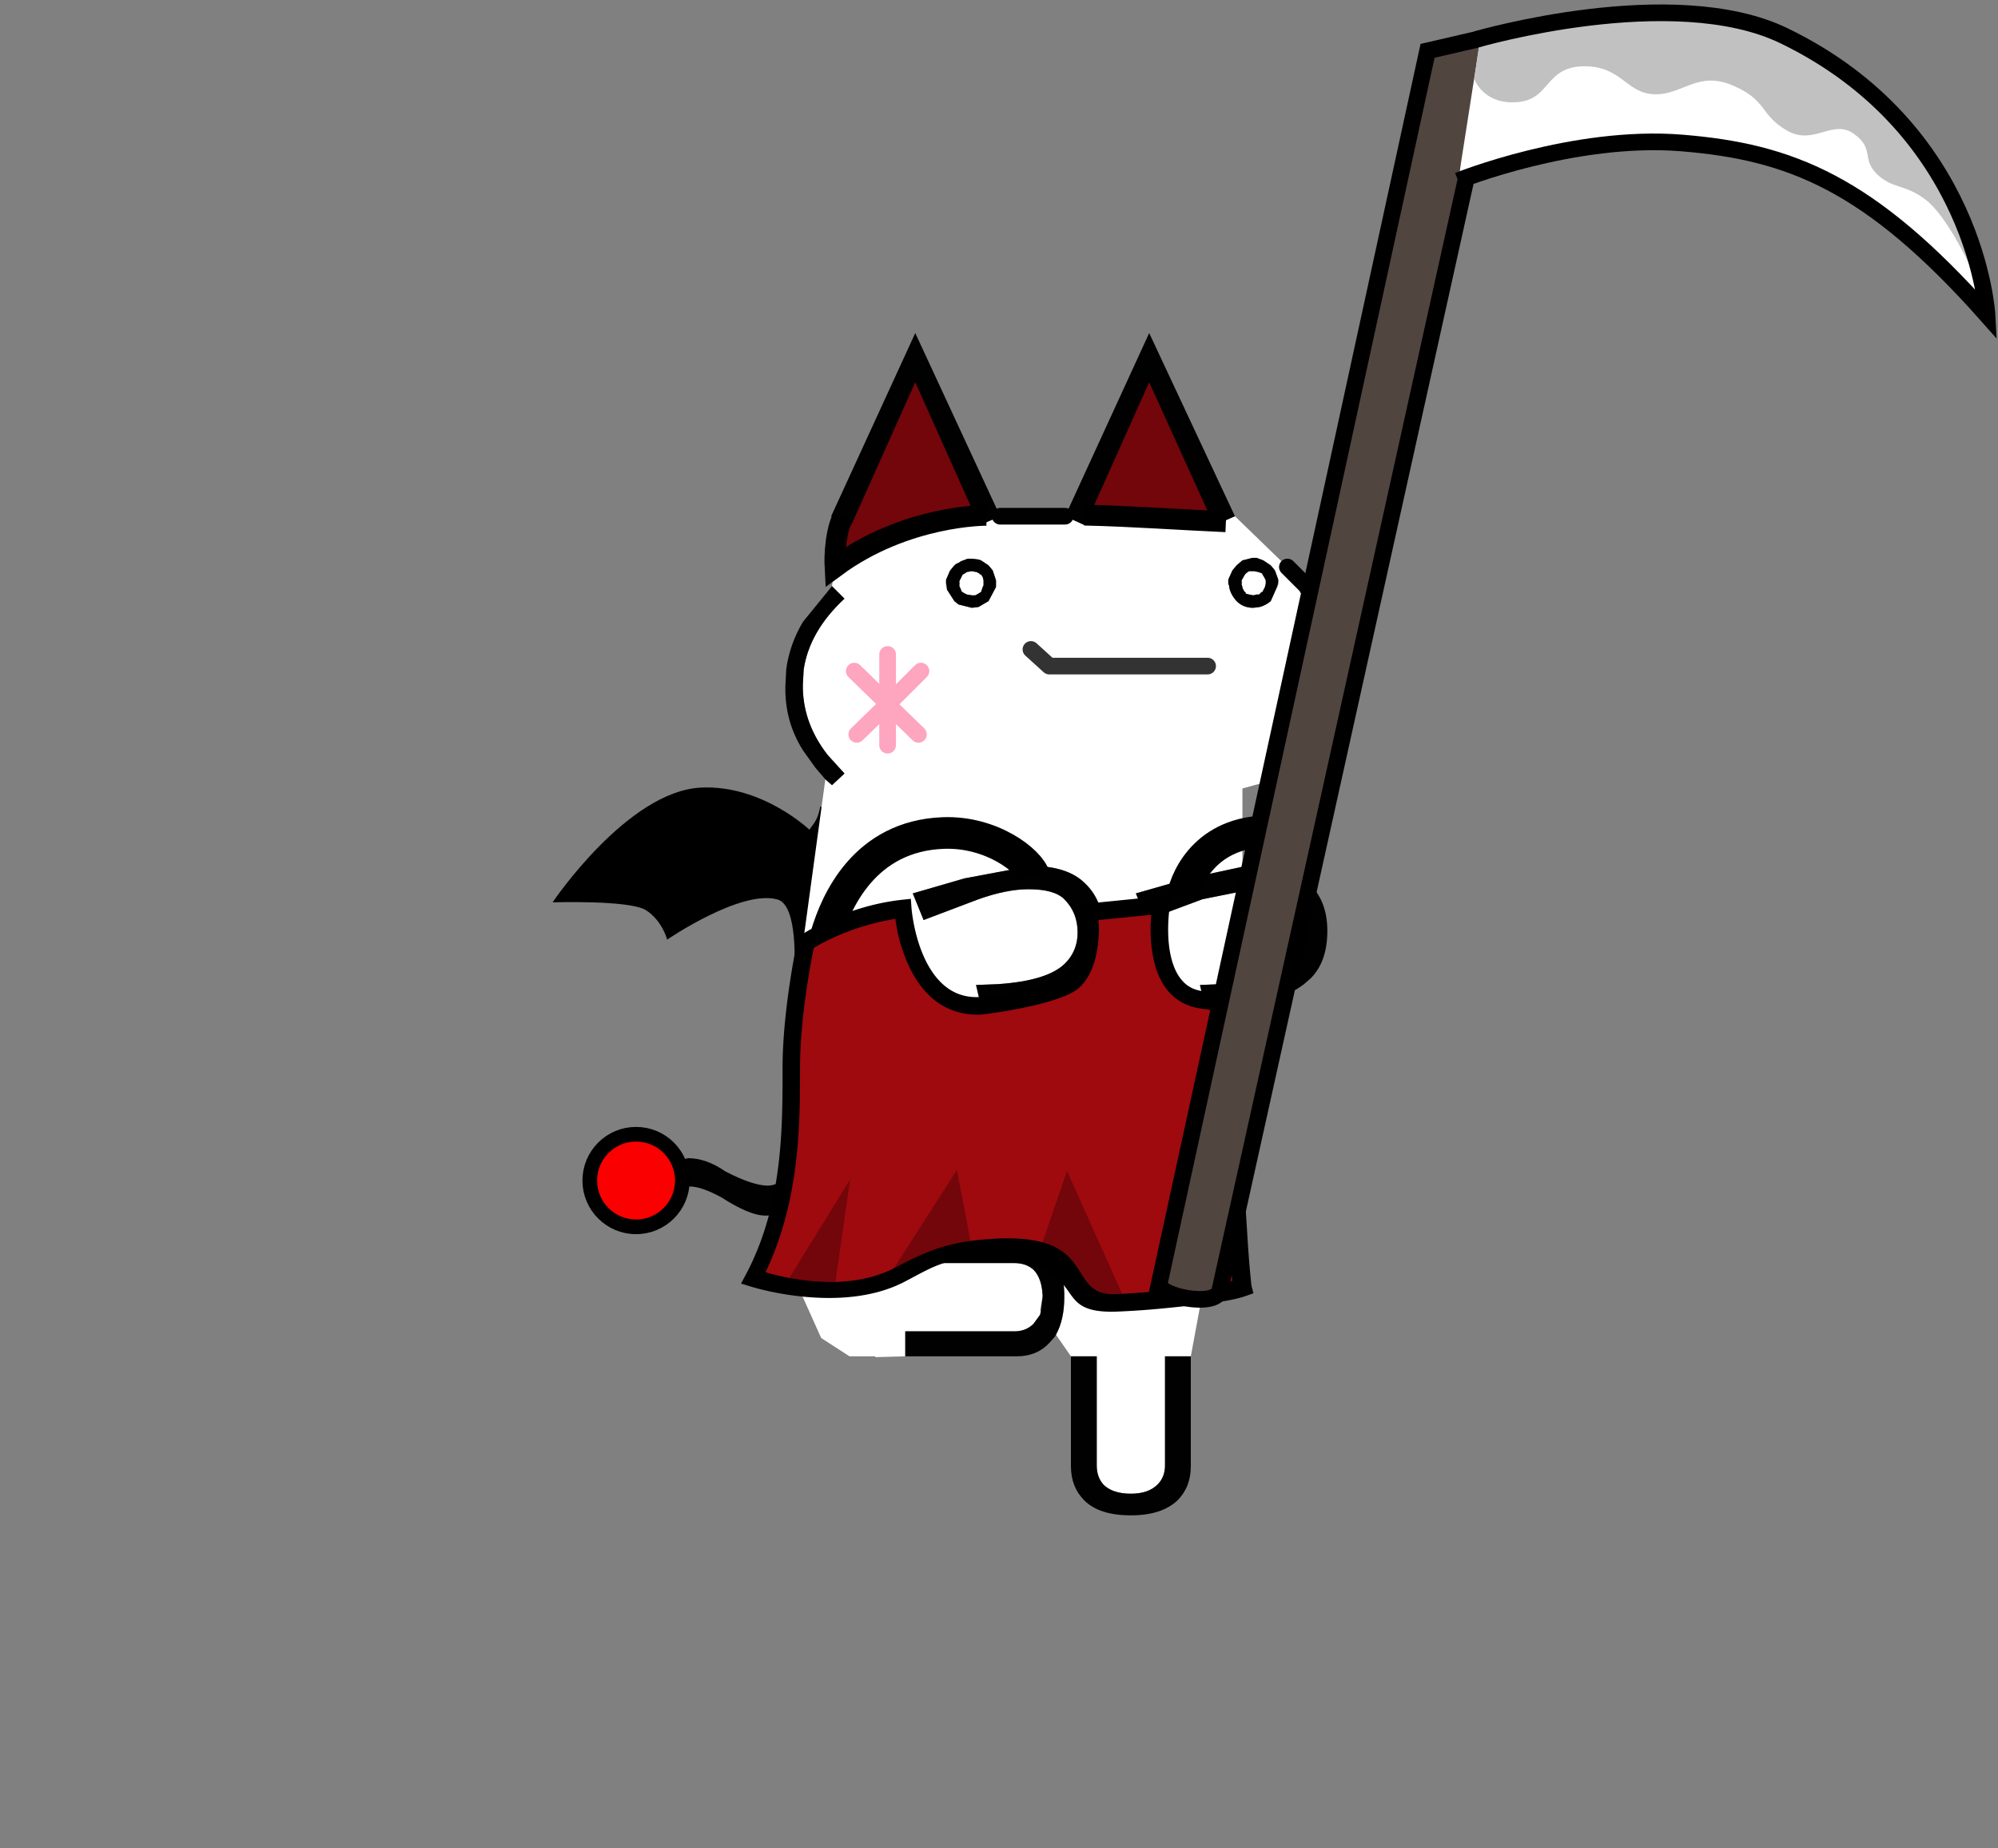<svg height="222" width="240" xmlns:xlink="http://www.w3.org/1999/xlink" xmlns="http://www.w3.org/2000/svg"><rect width="100%" height="100%" fill="#808080" stroke="none"/><defs><path d="M10.25-2.6H.75l-1.1-1" fill="none" stroke="#333" stroke-linecap="round" stroke-linejoin="round" transform="translate(.85 4.1)" id="b"/><path d="m2-1.7-2 2 1.85 1.8M0 .3V.25v2.5M0 .3l-1.85 1.8M-2-1.7 0 .25V-2.7" fill="none" stroke="#fea5c0" stroke-linecap="round" stroke-linejoin="round" transform="translate(2.5 3.2)" id="a"/><use height="6.45" width="5" xlink:href="#a" id="c" x="0" y="0"/><g id="d" transform="translate(11.45 4.1)"><use height="2" transform="translate(-.85 -4.1)" width="11.6" xlink:href="#b"/><use height="6.45" transform="translate(-11.45 -3.8)" width="5" xlink:href="#c"/></g></defs><path style="display:inline;fill:#000;fill-opacity:1;stroke:none;stroke-width:1px;stroke-linecap:butt;stroke-linejoin:miter;stroke-opacity:1" d="M98.55 96.826c2.978 2.835 6.713 9.883 6.184 10.328-1.953 2.277-3.56 12.346-3.56 12.346-1.331-1.333-5.764-3.178-5.764-3.178s.499-7.591-2.02-8.293c-4.419-1.23-13.252 4.824-13.252 4.824s-.576-2.273-2.54-3.533c-1.941-1.245-11.22-.945-11.22-.945s8.969-13.348 17.818-13.782c7.343-.361 13.022 5.052 13.022 5.052.794-1.027 1.019-1.37 1.332-2.819z"/><path style="display:inline;fill:#72060a;fill-opacity:1;stroke:none;stroke-width:1px;stroke-linecap:butt;stroke-linejoin:miter;stroke-opacity:1" d="m130.268 61.864 7.915-18.82 9.073 19.62zm-29.97 6.247s-.045-3.905 1.277-6.828c1.322-2.923 8.759-18.178 8.759-18.178l8.162 18.786s-8.499-.252-18.198 6.22z"/><g transform="matrix(2 0 0 2 119.741 182)"><path d="m4.1-60 1.2.55h7.75L14.3-60l3.15 3.05 1.1 1.1-.35.4.1.1c1.4 1.367 2.167 2.883 2.3 4.55l.05.6c0 1.1-.267 2.133-.8 3.1l-.25.45-1.4 1.7.1.1-.3.3-3.25.9v4.7l-3.25.7-3.15.9.65 1.6L12.35-37l3-.6c1.033 0 1.75.2 2.15.6.533.533.8 1.2.8 2 0 .733-.25 1.35-.75 1.85-.7.7-2.067 1.117-4.1 1.25l-1.25.05.35 1.5 1.5-.05-.05 2.75-1.5 1.25v12.25l-.85 4.6H10.1V-3c0 .467-.15.85-.45 1.15-.367.367-.9.55-1.6.55-.733 0-1.283-.183-1.65-.55C6.133-2.15 6-2.533 6-3v-6.55H4.45l-.9-1.3c.333-.6.5-1.35.5-2.25v-.25c-.033-1.133-.333-1.983-.9-2.55-.533-.533-1.217-.8-2.05-.8h-6.6v1.55h6.55c.467 0 .85.133 1.15.4.333.333.517.85.55 1.55l-.15.9h.05l-.05.25-.4.55c-.3.3-.683.45-1.15.45H-5.5v1.5l-1.8.05v-.05h-1.55l-1.7-1.1-1.75-3.9v-3.9l.45-.4.2-.15 1.15-1.4-1.25-1-.7.95.4-10.95 1.75-12.8.4.35.75-.7-1-1.1c-.967-1.233-1.467-2.567-1.5-4v-.25l.05-.9c.233-1.533 1.05-2.95 2.45-4.25l-.75-.75.5-3.95.078 1.944c2.794-.74 5.77-2.436 8.272-1.644L.2-60h3.9m12.8 4v-.2l-.2-.55-.25-.3-.45-.3-.4-.15h-.25l-.2.05-.4.1-.35.3-.25.3-.25.55v.35h.05v.05c.033.3.183.6.45.9.267.267.6.4 1 .4l.4-.05a1.77 1.77 0 0 0 .65-.35l.4-.9v-.05h.05V-56m-2.2-.05v-.1l.2-.35.1-.1.15-.1h.3l.25.05.15.05.1.05v.05l.1.15.1.2v.2l-.05.2-.15.3h-.05l-.1.1-.05.05h-.15l-.2.05-.25-.05-.2-.05v-.05l-.05-.05-.05-.05-.1-.2v-.05l-.05-.15v-.05l.05-.1h-.05m-9.4 18.1C4.6-38.65 3.517-39 2.05-39l-4 .75-3.1.9.65 1.6L-1.1-37c1.133-.4 2.133-.6 3-.6 1.033 0 1.75.2 2.15.6.533.533.8 1.2.8 2 0 .733-.25 1.35-.75 1.85-.7.7-2.05 1.117-4.05 1.25l-1.3.05.35 1.5c2.633-.033 4.6-.55 5.9-1.55l.4-.35c.667-.667 1-1.617 1-2.85 0-1.2-.367-2.15-1.1-2.85m-5.35-18v-.2l-.2-.6-.25-.3-.45-.3-.15-.05-.4-.05h-.25l-.4.15-.15.1a.628.628 0 0 0-.25.15l-.25.3-.05.1-.15.35-.05.1v.5H-3v.1l.45.7.25.2.8.2.4-.05.6-.35.45-.85v-.2m-2.2-.05v-.1l.05-.1.15-.3.1-.05.15-.1.3-.05.25.05h.05l.05.05h.05l.1.1h.05l.1.15.05.2v.3l-.05.1-.1.3-.25.15-.1.05h-.2l-.3-.05-.2-.1-.05-.05h-.05l-.1-.25-.05-.1v-.1l.05-.1h-.05" fill="#fff" fill-rule="evenodd"/><path d="m14.3-60-1.25.55-3.9-8.6-3.85 8.6L4.1-60l5.05-11 5.15 11M.2-60l-1.25.55-3.85-8.6-3.85 8.6-.65-.3-.55-.25 5.05-11L.2-60m-10.1 4.2.75.75q-2.1 1.95-2.45 4.25l-.05.9v.25q.05 2.15 1.5 4l1 1.1-.75.7-.4-.35-.6-.7-.75-1.05q-1.1-1.75-1.05-3.85l.05-1q.2-1.5 1-2.85l1.75-2.15m-2.55 35.35.7-.95 1.25 1-1.15 1.4-.2.15-.45.4q-.7.45-1.6.45-.95 0-2.65-1.1-1.2-.65-1.9-.65-.9 0-1.3.55l-.15.2-.45.75-1.35-.75q.4-.95 1.2-1.65l.6-.45 1.35-.35q1.1 0 2.25.8 1.65.85 2.55.85.6 0 1.3-.65m6.95 10.9v-1.5h6.55q.7 0 1.15-.45l.4-.55.05-.25.1-.8v-.1q-.05-1.05-.55-1.55-.45-.4-1.15-.4H-5.5v-1.55h6.6q1.25 0 2.05.8.85.85.9 2.55v.25q0 1.35-.5 2.25l-.05.1-.35.4q-.75.8-1.95.8h-6.7m9.95 0H6V-3q0 .7.4 1.15.55.55 1.65.55 1.05 0 1.6-.55.45-.45.45-1.15v-6.55h1.55v6.6q0 1.25-.8 2.05-.95.9-2.8.9-1.9 0-2.8-.9-.8-.8-.8-2.05v-6.6m9.6-20.85-1.5.05-.35-1.5 1.25-.05q3.05-.2 4.1-1.25.75-.75.75-1.85 0-1.2-.8-2-.6-.6-2.15-.6l-3 .6L9-35.75l-.65-1.6 3.15-.9 3.25-.7.75-.05q2.2 0 3.25 1.05 1.1 1.05 1.1 2.85 0 1.85-1 2.85l-.4.35q-1.6 1.2-4.4 1.5m4.25-14.45-.1-.1 1.4-1.7.25-.45q.8-1.45.8-3.1l-.05-.6q-.2-2.5-2.3-4.55l-.1-.1.35-.4h.05l.3-.35q2.55 2.35 2.75 5.4l.05.6q0 1.9-.9 3.55-.7 1.25-1.9 2.4l-.6-.6m-4.4-11.1v-.25l.25-.55.25-.3.35-.3.4-.1.2-.05h.25l.4.15.45.3.25.3.2.55v.2l-.05.15v.05l-.4.9q-.3.25-.65.35l-.4.05q-.6 0-1-.4-.4-.45-.45-.9v-.05l-.05-.1m.8 0v.05l.05.15v.05l.1.2.05.05.05.05v.05l.2.05.25.05.2-.05h.15l.05-.05.1-.1h.05l.15-.3.05-.2v-.2l-.1-.2-.1-.15v-.05l-.1-.05-.15-.05-.25-.05h-.3l-.15.1-.1.1-.2.35v.2m-9.4 18q1.1 1.05 1.1 2.85 0 1.85-1 2.85l-.4.35q-1.95 1.5-5.9 1.55l-.35-1.5 1.3-.05q3-.2 4.05-1.25.75-.75.75-1.85 0-1.2-.8-2-.6-.6-2.15-.6-1.3 0-3 .6l-3.3 1.25-.65-1.6 3.1-.9 4-.75q2.2 0 3.25 1.05m-8.35-18v-.25l.05-.1.15-.35.05-.1.25-.3q.1-.1.25-.15l.15-.1.4-.15h.25l.4.05.15.05.45.3.25.3.2.6v.4l-.45.85-.6.35-.4.05-.8-.2-.25-.2-.45-.7v-.2l-.05-.15m.8.05v.1l.05.1.1.25h.05l.05.05.2.1.3.05h.2l.1-.05.25-.15.1-.3.05-.1v-.3l-.05-.2-.1-.15H-1l-.1-.1h-.05l-.05-.05h-.05l-.25-.05-.3.05-.15.1-.1.05-.15.3-.05.1v.2" fill="#333" fill-rule="evenodd" style="fill:#010101;fill-opacity:1"/><path d="m18.55-55.85-1.1-1.1 1.15 1.1h-.05" fill="red" fill-rule="evenodd"/><path d="M4.1-60H.2m12.3 45.85V-26.4m6.05-29.45-1.1-1.1" fill="none" stroke="#333" stroke-linecap="round" stroke-linejoin="round" style="stroke:#010101;stroke-opacity:1"/><use height="6.75" transform="matrix(1.001 0 0 1 -9.063 -52.5)" width="22.2" xlink:href="#d"/></g><path style="display:inline;fill:none;stroke:#000;stroke-width:2.5;stroke-linecap:butt;stroke-linejoin:miter;stroke-miterlimit:4;stroke-dasharray:none;stroke-opacity:1" d="M147.256 62.663c-5.45-.239-11.168-.655-16.988-.799m-11.772.027s-9.68-.08-18.198 6.22c0 0-.2-3.575.925-6"/><circle style="fill:#fb0000;fill-opacity:1;fill-rule:evenodd;stroke:#000;stroke-width:1.761;stroke-miterlimit:4;stroke-dasharray:none;stroke-opacity:1" cx="76.403" cy="141.787" r="5.56"/><path style="fill:none;stroke:#000;stroke-width:3.8;stroke-linecap:butt;stroke-linejoin:miter;stroke-miterlimit:4;stroke-dasharray:none;stroke-opacity:1" d="M99.248 112.274c1.19-3.997 4.599-11.876 14.062-12.226 5.84-.216 10.36 3.353 10.926 5.183m17.771 2.533c.527-2.653 3.2-8.28 11.197-7.91"/><path style="color:#000;fill:#9e0a0e;stroke-width:2.1;-inkscape-stroke:none" d="M149.796 154.676c-3.154 1.122-19.162 3.26-24.386-3.79-1.161-1.567-6.845-.437-10.198-.437-3.587 0-8.68 2.741-11.869 3.631-3.69 1.03-12.803-.55-12.803-.55 4.693-8.85 4.494-18.55 4.511-25.4.017-6.852 1.755-14.96 1.755-14.96s5.058-3.336 11.634-4.055c0 0 .84 12.178 9.436 11.683 0 0 9.444-1.097 11.323-3.218 2.3-2.597 1.697-8.028 1.697-8.028l8.582-.86s-1.83 10.91 5.283 11.436l2.594.417c-.434 6.564-.575 16.765.01 22.095.414 3.782 1.23 7.413 2.43 12.036z"/><path style="fill:#72060a;fill-opacity:1;stroke:none;stroke-width:1px;stroke-linecap:butt;stroke-linejoin:miter;stroke-opacity:1" d="m94.122 154.617 7.992-12.952-1.76 12.258z"/><path style="fill:#72060a;fill-opacity:1;stroke:none;stroke-width:.737px;stroke-linecap:butt;stroke-linejoin:miter;stroke-opacity:1" d="m106.764 153.29 8.18-12.77 1.777 9.313z"/><path style="fill:#72060a;fill-opacity:1;stroke:none;stroke-width:1px;stroke-linecap:butt;stroke-linejoin:miter;stroke-opacity:1" d="m128.572 153.68-3.864-2.951 3.462-10.09 6.857 15.286-4.029.343z"/><path style="color:#000;fill:#000;-inkscape-stroke:none" d="m140.742 107.512-11.008 1.101.117 1.055s.14 1.265.012 2.84c-.128 1.574-.57 3.382-1.45 4.375-.21.237-1.043.727-2.122 1.103-1.08.377-2.401.707-3.672.97-2.52.525-4.79.788-4.826.792-1.888.103-3.24-.452-4.346-1.373-1.11-.925-1.95-2.257-2.549-3.649-1.198-2.782-1.41-5.683-1.41-5.683l-.076-1.092-1.086.12c-6.867.75-12.098 4.222-12.098 4.222l-.359.236-.09.42s-1.76 8.151-1.777 15.178c-.017 6.874.15 16.354-4.389 24.912l-.598 1.123 1.217.373s10.725 3.408 18.4-.58c2.952-1.533 4.779-2.787 8.205-2.734 15.813.246 8.104 6.679 17.409 6.304 3.57-.144 6.434-.47 9.197-.773 2.762-.304 4.883-.63 6.217-1.104l.904-.322-.24-.932c-.509-4.606-.543-8.318-.95-12.024-.566-5.167-1.402-15.25-.972-21.757l.065-.953-3.584-.576-.043-.002c-1.51-.112-2.392-.703-3.067-1.596-.674-.893-1.084-2.143-1.283-3.433-.399-2.58.023-5.186.023-5.186zm-2.441 2.355a17.853 17.853 0 0 0 .113 4.506c.232 1.503.7 3.078 1.684 4.379.982 1.3 2.538 2.272 4.585 2.424l-.087-.01 1.68.27c-.397 6.614.233 15.855.81 21.119.387 3.527.39 6.924.945 11.274-1.079.283-2.55.585-4.819.834-2.704.298-5.542.584-9.085.766-6.741.347-1.261-8.297-17.172-6.437-3.744.437-6.298 1.61-9.438 3.262-6.343 3.335-14.562.834-15.562.542 4.216-8.796 4.13-18.136 4.146-24.664.016-6.356 1.5-13.564 1.649-14.277.48-.305 4.384-2.646 9.805-3.492.145 1.13.45 2.95 1.416 5.193.685 1.592 1.668 3.212 3.132 4.432 1.465 1.22 3.436 1.995 5.832 1.857l.032-.002.029-.004s2.4-.277 5.05-.828c1.326-.275 2.716-.617 3.936-1.043 1.22-.425 2.275-.87 3.004-1.693 1.421-1.605 1.826-3.808 1.97-5.598.098-1.2.027-1.613-.01-2.174z"/><path style="display:inline;fill:#514540;fill-opacity:1;stroke:#000;stroke-width:2;stroke-linecap:butt;stroke-linejoin:miter;stroke-miterlimit:4;stroke-dasharray:none;stroke-opacity:1" d="M139.26 154.114 171.479 6.106l8.475-1.96-33.43 150.848c-.43 2.13-7.597.66-7.262-.88z"/><g style="display:inline"><path style="fill:#fff;fill-opacity:1;stroke:none;stroke-width:2;stroke-linecap:butt;stroke-linejoin:miter;stroke-miterlimit:4;stroke-dasharray:none;stroke-opacity:1" d="M169.592 27.821s13.919-5.59 26.883-4.53c12.965 1.061 22.52 4.767 36.643 20.682 0 0-1.176-22.329-24.384-33.558-13.35-6.46-36.562.913-36.562.913" transform="translate(5.566 -6.117)"/><path style="fill:#c1c1c1;fill-opacity:1;stroke:none;stroke-width:1px;stroke-linecap:butt;stroke-linejoin:miter;stroke-opacity:1" d="M230.953 37.81s-2.668-5.75-5.19-7.69c-2.524-1.94-4.017-1.28-5.888-3.113-1.871-1.833-.228-3.02-2.78-4.835-2.553-1.815-4.81 1.52-8.064-.402-3.254-1.922-2.307-3.65-6.518-5.413-4.21-1.763-6.007 1.213-9.383 1.08-3.33-.132-3.916-3.3-8.222-3.357-4.877-.064-4.17 3.857-7.99 4.28-4.272.473-5.388-2.743-5.388-2.743l.62-4.426s23.35-6.013 36.196-.955c18.172 7.154 24.189 27.787 22.607 27.573z" transform="translate(5.566 -6.117)"/><path style="display:inline;fill:none;fill-opacity:1;stroke:#000;stroke-width:2;stroke-linecap:butt;stroke-linejoin:miter;stroke-miterlimit:4;stroke-dasharray:none;stroke-opacity:1" d="M169.592 27.821s13.919-5.59 26.883-4.53c12.965 1.061 22.52 4.767 36.643 20.682 0 0-1.176-22.329-24.384-33.558-13.35-6.46-36.962.443-36.962.443" transform="translate(5.566 -6.117)"/></g></svg>
